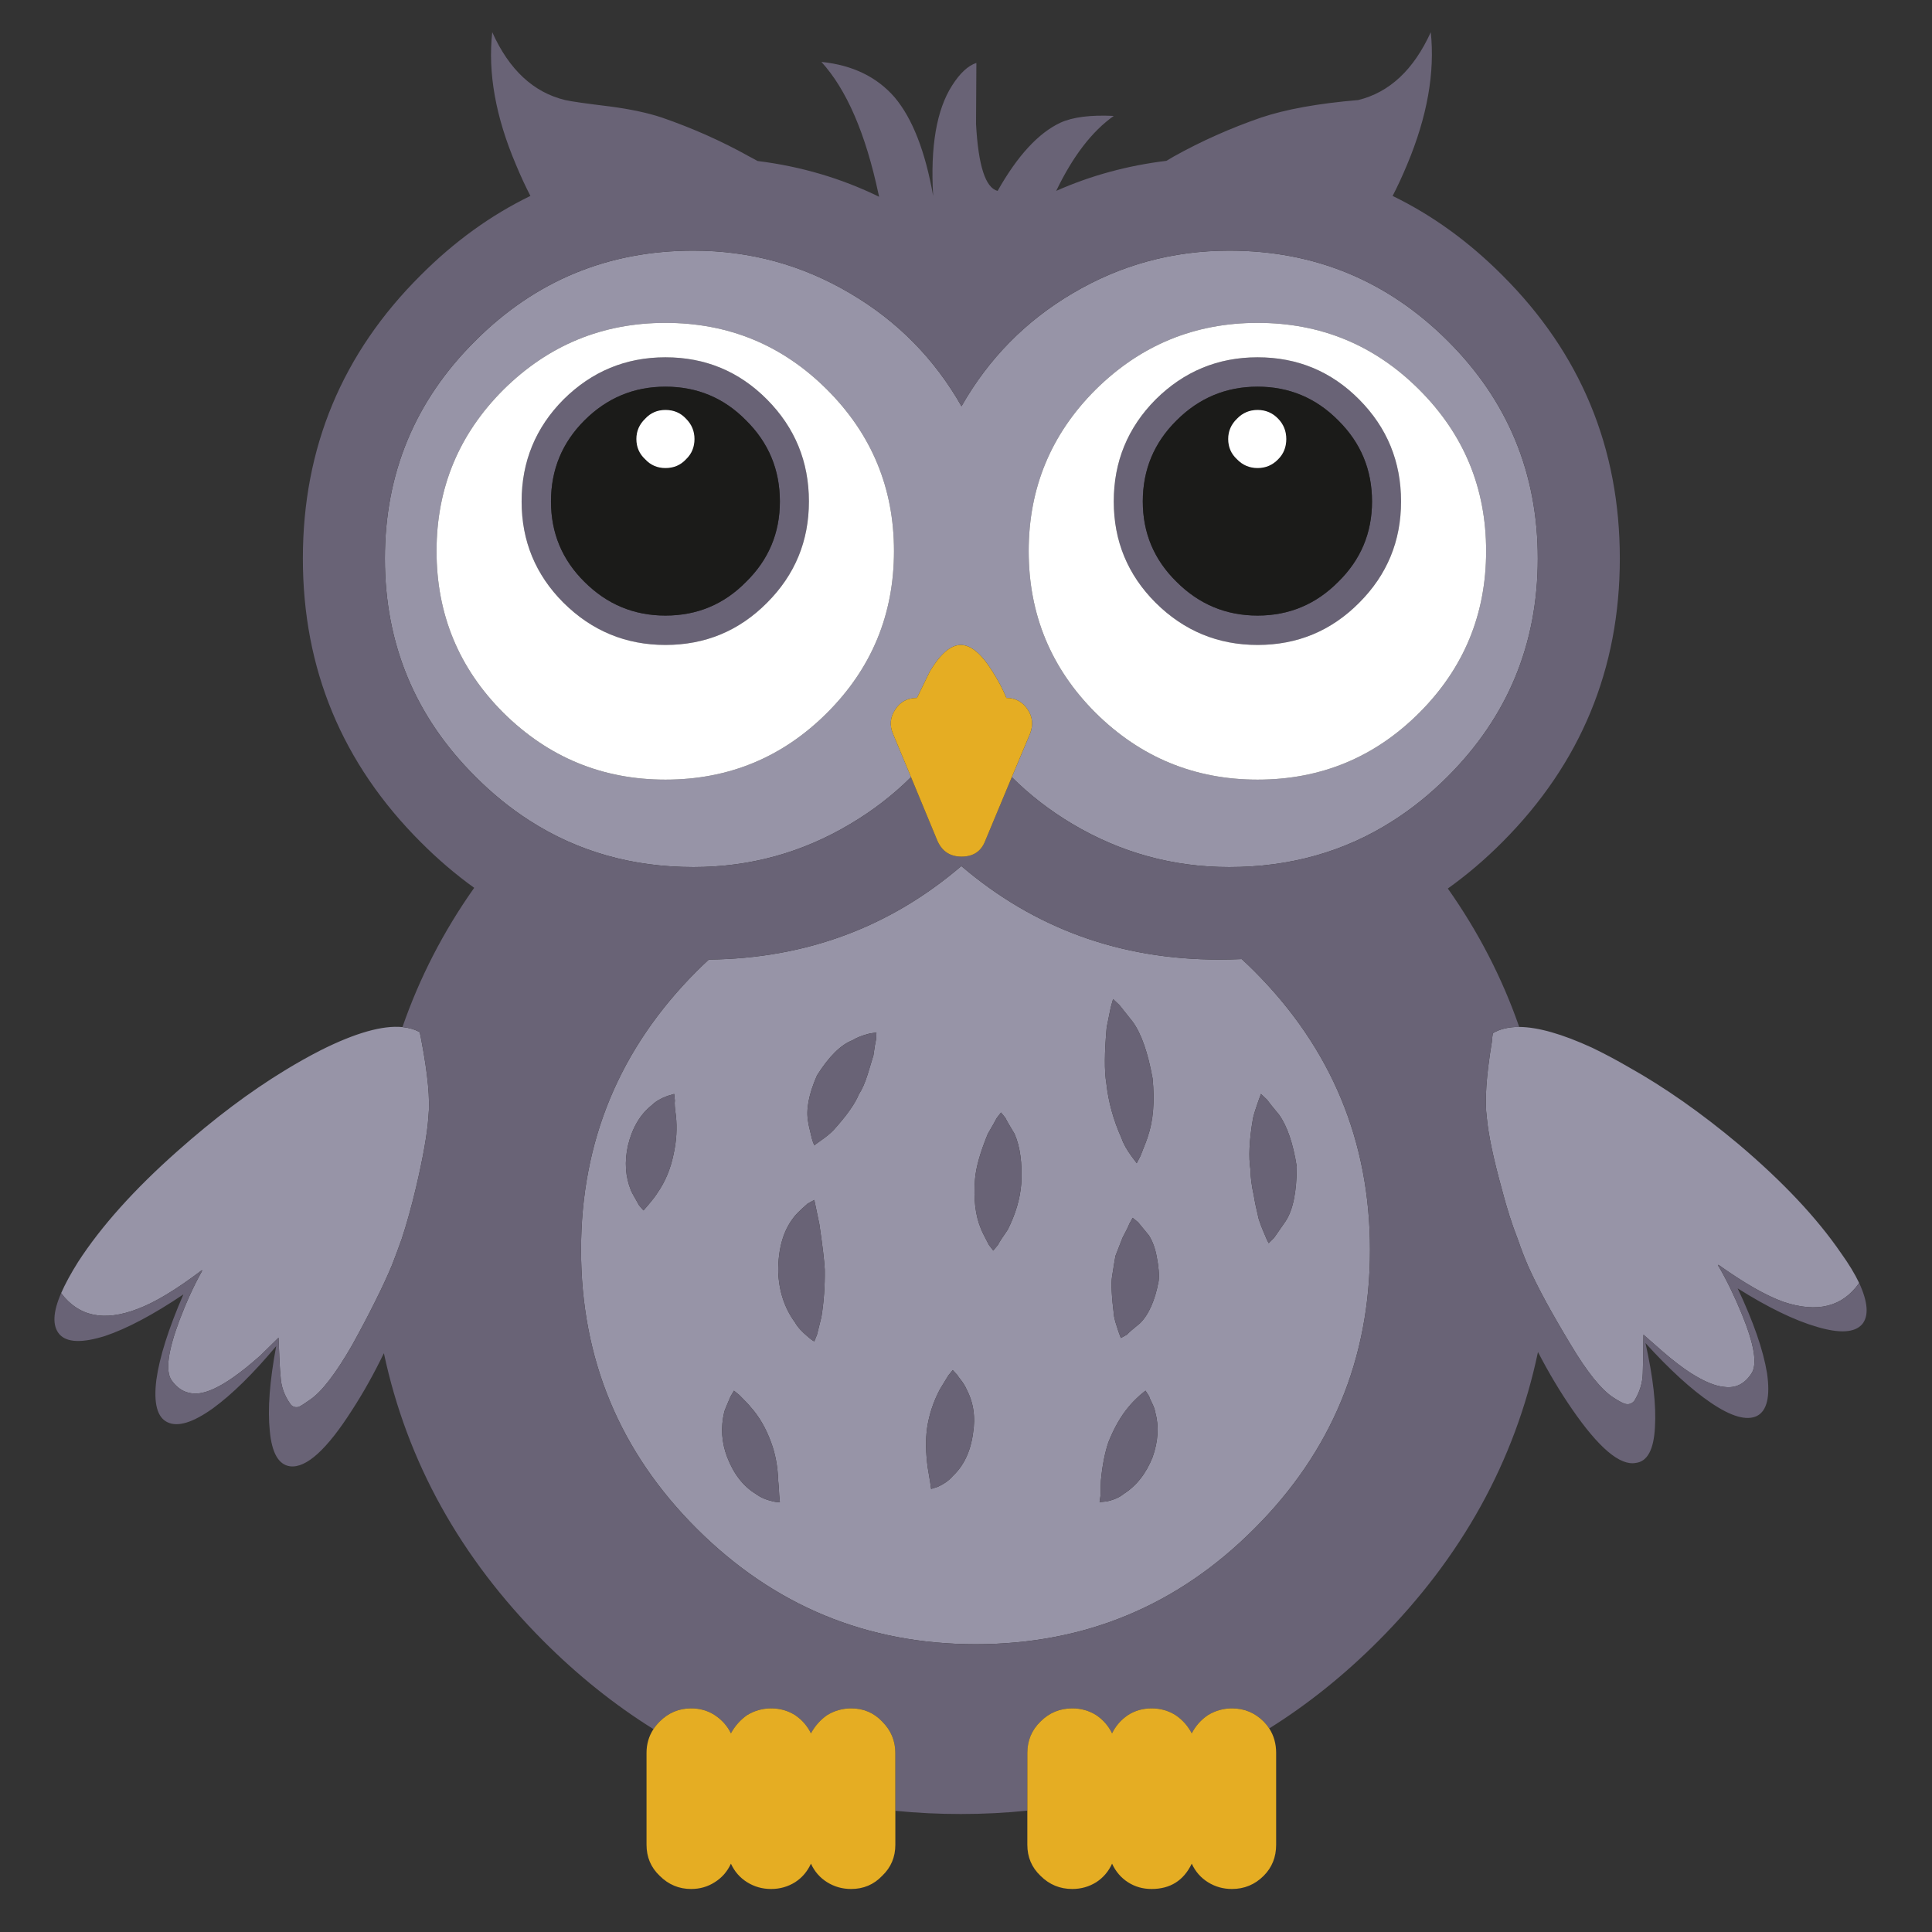 <?xml version="1.0" encoding="utf-8"?>
<!-- Generator: Adobe Illustrator 16.0.0, SVG Export Plug-In . SVG Version: 6.00 Build 0)  -->
<!DOCTYPE svg PUBLIC "-//W3C//DTD SVG 1.1//EN" "http://www.w3.org/Graphics/SVG/1.1/DTD/svg11.dtd">
<svg version="1.1" id="Layer_1" xmlns="http://www.w3.org/2000/svg" xmlns:xlink="http://www.w3.org/1999/xlink" x="0px" y="0px"
	 width="300px" height="300px" viewBox="0 0 300 300" enable-background="new 0 0 300 300" xml:space="preserve">
<rect x="0" y="0" width="300" height="300" fill="#333333" stroke="none"/>
<g>
	<path fill-rule="evenodd" clip-rule="evenodd" fill="#9794A7" d="M288.691,199.223c-2.586,3.705-6.5,4.684-11.742,2.936
		c-2.656-0.943-6.028-2.865-10.118-5.768c-0.034,0.072-0.034,0.141,0,0.211l0.054,0.053c1.257,2.166,2.445,4.613,3.563,7.338
		c1.958,4.754,2.465,7.848,1.521,9.279c-1.048,1.607-2.429,2.307-4.142,2.098c-1.432-0.105-3.215-0.84-5.347-2.203
		c-1.293-0.838-2.727-1.939-4.299-3.301c-1.223-1.084-2.219-1.957-2.987-2.621c-0.035,3.039-0.07,5.031-0.104,5.975
		c-0.035,1.504-0.473,2.936-1.311,4.299c-0.386,0.455-0.857,0.613-1.416,0.473c-0.314-0.07-0.908-0.385-1.783-0.943
		c-1.887-1.189-4.141-3.984-6.761-8.387c-1.422-2.357-2.661-4.508-3.724-6.449c-1.156-2.133-2.101-4.02-2.829-5.662
		c-0.56-1.291-1.084-2.656-1.573-4.09c-0.909-2.305-1.748-4.943-2.517-7.914c-1.293-4.684-2.062-8.352-2.307-11.008
		c-0.35-2.586-0.087-6.502,0.786-11.744c0.035-0.523,0.087-0.979,0.158-1.361c1.09-0.652,2.453-0.975,4.088-0.971
		c2.909,0.02,6.684,1.094,11.324,3.225c1.887,0.908,3.791,1.922,5.713,3.039c5.558,3.111,11.236,7.096,17.037,11.953
		c6.85,5.801,12.146,11.428,15.884,16.879C287.084,196.27,288.027,197.824,288.691,199.223z M62.492,159.486
		c1.016,0.098,1.906,0.359,2.673,0.787c0.104,0.42,0.192,0.838,0.262,1.258c1.013,5.313,1.38,9.262,1.101,11.848
		c-0.174,2.621-0.821,6.309-1.939,11.061c-0.699,2.936-1.433,5.576-2.202,7.916c-0.524,1.469-1.031,2.83-1.52,4.09
		c-0.686,1.652-1.551,3.521-2.595,5.607c-1.022,2.061-2.219,4.332-3.591,6.814c-2.552,4.439-4.735,7.27-6.553,8.492
		c-0.839,0.596-1.415,0.963-1.73,1.102c-0.594,0.141-1.048-0.033-1.363-0.523c-0.908-1.293-1.397-2.709-1.467-4.246
		c-0.105-0.908-0.21-2.9-0.315-5.977c-0.769,0.77-1.712,1.695-2.83,2.779c-1.573,1.396-2.989,2.533-4.247,3.408
		c-2.097,1.467-3.861,2.287-5.294,2.463c-1.747,0.174-3.163-0.508-4.246-2.045c-0.979-1.432-0.559-4.561,1.258-9.385
		c1.049-2.76,2.184-5.242,3.408-7.443l0.052-0.104c0.035-0.035,0.035-0.088,0-0.158c-4.019,3.041-7.356,5.051-10.013,6.029
		c-5.172,1.992-9.122,1.172-11.847-2.463c0.629-1.434,1.502-3.041,2.621-4.824c3.599-5.557,8.754-11.305,15.465-17.248
		c5.661-5.031,11.217-9.207,16.669-12.527c1.887-1.154,3.757-2.201,5.61-3.145C55.21,160.375,59.421,159.188,62.492,159.486z
		 M157.113,120.669l2.831-6.736c0.523-1.363,0.401-2.621-0.368-3.775c-0.804-1.188-1.904-1.782-3.302-1.782
		c-0.56-1.363-1.276-2.726-2.149-4.089c-1.713-2.761-3.355-4.142-4.928-4.142s-3.18,1.381-4.823,4.142l-1.991,4.089
		c-1.468,0-2.586,0.594-3.355,1.782c-0.804,1.188-0.926,2.447-0.368,3.775l2.806,6.736c-2.784,2.77-5.92,5.189-9.41,7.26
		c-7.479,4.473-15.604,6.71-24.376,6.71c-9.496,0-17.988-2.411-25.477-7.234c-2.951-1.893-5.746-4.164-8.388-6.814
		c-9.366-9.331-14.049-20.619-14.049-33.865c0-13.245,4.683-24.516,14.049-33.812c9.332-9.332,20.62-13.997,33.864-13.997
		c8.772,0,16.898,2.219,24.376,6.658c7.304,4.298,13.053,10.135,17.247,17.509c4.194-7.374,9.926-13.21,17.195-17.509
		c7.478-4.438,15.604-6.658,24.376-6.658c13.244,0,24.55,4.665,33.916,13.997c9.332,9.296,13.996,20.567,13.996,33.812
		c0,13.246-4.664,24.534-13.996,33.865c-2.685,2.685-5.532,4.983-8.545,6.894c-7.466,4.77-15.923,7.155-25.371,7.155
		c-8.738,0-16.863-2.237-24.376-6.71C163.021,125.857,159.893,123.438,157.113,120.669z M78.166,60.515
		c-6.92,6.919-10.38,15.271-10.38,25.057c0,9.82,3.459,18.19,10.38,25.11c6.989,6.92,15.376,10.38,25.163,10.38
		c9.82,0,18.19-3.46,25.109-10.38c6.92-6.919,10.38-15.29,10.38-25.11c0-9.786-3.459-18.138-10.38-25.057
		c-6.919-6.92-15.289-10.38-25.109-10.38C93.542,50.135,85.155,53.595,78.166,60.515z M170.113,60.515
		c-6.92,6.919-10.379,15.271-10.379,25.057c0,9.82,3.459,18.19,10.379,25.11c6.989,6.92,15.377,10.38,25.162,10.38
		c9.821,0,18.191-3.46,25.11-10.38c6.92-6.919,10.38-15.29,10.38-25.11c0-9.786-3.46-18.138-10.38-25.057
		c-6.919-6.92-15.289-10.38-25.11-10.38C185.49,50.135,177.103,53.595,170.113,60.515z M195.8,169.867l-0.419,1.152
		c-0.524,1.504-0.804,2.43-0.839,2.779c-0.559,3.25-0.682,5.871-0.367,7.863c0,1.084,0.175,2.428,0.524,4.035
		c0.14,0.875,0.385,2.045,0.734,3.512c0.209,0.701,0.559,1.609,1.048,2.727c0.175,0.455,0.35,0.822,0.524,1.102l0.839-0.84
		c0.279-0.383,0.873-1.24,1.782-2.568c1.152-1.746,1.73-4.578,1.73-8.49c-0.56-3.566-1.469-6.24-2.727-8.021
		c-1.014-1.225-1.643-2.01-1.887-2.359L195.8,169.867z M189.3,149.002c1.182,0,2.354-0.025,3.513-0.078
		c0.652,0.601,1.299,1.221,1.938,1.86c11.987,11.987,17.981,26.422,17.981,43.301c0,16.914-5.994,31.348-17.981,43.301
		c-11.917,11.951-26.332,17.928-43.247,17.928c-16.88,0-31.313-5.977-43.301-17.928c-11.986-11.953-17.98-26.387-17.98-43.301
		c0-16.879,5.994-31.314,17.98-43.301c0.611-0.611,1.231-1.205,1.861-1.782c15.028-0.169,28.098-5.009,39.211-14.521
		C160.617,144.163,173.959,149.002,189.3,149.002z M176.719,189.787l-0.84-0.682l-0.523,0.943c-0.14,0.385-0.489,1.1-1.049,2.148
		l-1.101,2.832c-0.069,0.35-0.245,1.416-0.524,3.197c-0.175,1.049-0.069,3.109,0.314,6.186c0.105,0.559,0.333,1.346,0.682,2.359
		l0.367,0.996l0.943-0.523c0.28-0.314,0.962-0.908,2.045-1.783c1.363-1.363,2.324-3.547,2.883-6.553
		c0.104-0.979,0-2.254-0.313-3.828c-0.245-1.291-0.647-2.375-1.206-3.25C178.326,191.727,177.768,191.045,176.719,189.787z
		 M155.436,172.75l-0.682,0.891c-0.21,0.42-0.664,1.223-1.363,2.412c-1.188,2.9-1.853,5.26-1.992,7.076
		c-0.244,3.041,0.053,5.576,0.891,7.602c0.071,0.244,0.49,1.1,1.259,2.568l0.683,0.891l0.733-0.891
		c0.209-0.42,0.716-1.205,1.52-2.359c1.224-2.445,1.923-4.822,2.097-7.129c0.175-3.18-0.174-5.768-1.049-7.758
		c-0.768-1.26-1.239-2.08-1.414-2.465L155.436,172.75z M172.472,156.445c-0.419,2.027-0.628,3.059-0.628,3.094
		c-0.35,3.914-0.367,6.797-0.053,8.65c0.314,2.9,1.101,5.748,2.359,8.543c0.279,0.84,0.804,1.785,1.572,2.832l0.786,1.049
		l0.577-1.102c0.699-1.746,1.083-2.76,1.152-3.041c0.84-2.445,1.083-5.451,0.734-9.016c-0.734-4.053-1.765-6.988-3.094-8.807
		c-1.048-1.328-1.729-2.184-2.043-2.568l-0.996-0.943L172.472,156.445z M127.232,190.102l-0.786-3.775l-1.048,0.578
		c-1.224,1.084-1.958,1.816-2.203,2.201c-1.572,2.027-2.359,4.787-2.359,8.283c0.105,3.074,0.979,5.732,2.621,7.967
		c0.385,0.699,1.067,1.451,2.045,2.256c0.349,0.313,0.664,0.541,0.944,0.68l0.418-1.047l0.682-2.727
		c0.385-2.377,0.559-4.84,0.524-7.391C128.001,195.762,127.722,193.422,127.232,190.102z M104.691,169.867l-1.049,0.313
		c-1.048,0.385-1.852,0.857-2.411,1.416c-1.817,1.434-3.058,3.529-3.723,6.291c-0.559,2.516-0.401,4.84,0.472,6.973
		c0,0.07,0.419,0.838,1.258,2.307l0.682,0.787l0.681-0.787c0.769-0.908,1.275-1.572,1.52-1.992c1.188-1.711,2.01-3.688,2.464-5.924
		c0.455-2.027,0.577-4.037,0.367-6.029c-0.175-1.188-0.227-1.955-0.158-2.305L104.691,169.867z M136.092,160.326l-1.048,0.156
		c-1.119,0.281-2.01,0.629-2.674,1.049c-1.816,0.699-3.651,2.516-5.504,5.453c-1.292,2.934-1.747,5.363-1.362,7.285
		c0,0.141,0.192,0.996,0.576,2.568c0.105,0.385,0.228,0.717,0.368,0.996l0.943-0.682c0.909-0.629,1.591-1.188,2.045-1.676
		c2.027-2.236,3.337-4.09,3.932-5.559c0.489-0.732,0.944-1.764,1.362-3.092c0.42-1.363,0.717-2.342,0.892-2.936
		c0.175-1.258,0.314-2.098,0.418-2.516L136.092,160.326z M113.969,215.945l-0.524,0.891c-0.629,1.434-0.961,2.254-0.996,2.465
		c-0.559,2.375-0.401,4.699,0.472,6.971c1.014,2.621,2.5,4.527,4.456,5.715c0.699,0.525,1.59,0.908,2.673,1.154
		c0.455,0.104,0.805,0.139,1.048,0.104l-0.104-1.1c-0.035-0.908-0.087-1.66-0.158-2.254c-0.069-2.168-0.436-4.143-1.101-5.924
		c-0.804-2.201-1.87-4.037-3.198-5.506c-0.209-0.279-0.786-0.891-1.73-1.834L113.969,215.945z M150.088,215.736
		c-0.139-0.35-0.385-0.77-0.734-1.26c-0.418-0.523-0.646-0.838-0.68-0.943l-0.734-0.785l-0.682,0.838l-1.311,2.15
		c-1.014,1.922-1.677,3.932-1.992,6.029c-0.245,1.814-0.209,3.859,0.104,6.133c0.245,1.432,0.367,2.166,0.367,2.201l0.158,1.102
		l0.996-0.316c1.014-0.455,1.801-1.014,2.359-1.676c1.711-1.607,2.76-3.811,3.145-6.607
		C151.504,220.086,151.172,217.799,150.088,215.736z M178.448,216.836l-0.576-0.891l-0.839,0.682
		c-0.769,0.699-1.362,1.311-1.782,1.834c-1.188,1.398-2.236,3.232-3.146,5.506c-0.559,1.676-0.944,3.65-1.153,5.924
		c-0.034,0.594-0.053,1.346-0.053,2.254l-0.157,1.1l1.102-0.104c1.117-0.246,1.992-0.629,2.621-1.154
		c1.992-1.258,3.494-3.164,4.508-5.715c0.873-2.48,1.014-4.805,0.42-6.971c-0.071-0.42-0.228-0.873-0.473-1.363
		C178.605,217.309,178.448,216.941,178.448,216.836z"/>
	<path fill-rule="evenodd" clip-rule="evenodd" fill="#696376" d="M235.902,159.461c-1.635-0.004-2.998,0.318-4.088,0.971
		c-0.071,0.383-0.123,0.838-0.158,1.361c-0.873,5.242-1.136,9.158-0.786,11.744c0.245,2.656,1.014,6.324,2.307,11.008
		c0.769,2.971,1.607,5.609,2.517,7.914c0.489,1.434,1.014,2.799,1.573,4.09c0.729,1.643,1.673,3.529,2.829,5.662
		c1.063,1.941,2.302,4.092,3.724,6.449c2.62,4.402,4.874,7.197,6.761,8.387c0.875,0.559,1.469,0.873,1.783,0.943
		c0.559,0.141,1.03-0.018,1.416-0.473c0.838-1.363,1.275-2.795,1.311-4.299c0.034-0.943,0.069-2.936,0.104-5.975
		c0.769,0.664,1.765,1.537,2.987,2.621c1.572,1.361,3.006,2.463,4.299,3.301c2.132,1.363,3.915,2.098,5.347,2.203
		c1.713,0.209,3.094-0.49,4.142-2.098c0.944-1.432,0.438-4.525-1.521-9.279c-1.118-2.725-2.307-5.172-3.563-7.338l-0.054-0.053
		c-0.034-0.07-0.034-0.139,0-0.211c4.09,2.902,7.462,4.824,10.118,5.768c5.242,1.748,9.156,0.77,11.742-2.936
		c1.363,2.971,1.521,5.104,0.473,6.396c-1.154,1.328-3.496,1.467-7.025,0.42c-3.494-1.014-7.601-3.008-12.318-5.979
		c2.445,5.172,3.966,9.559,4.56,13.158c0.524,3.635,0,5.854-1.572,6.658c-1.607,0.77-3.984,0.088-7.129-2.043
		c-3.041-2.063-6.431-5.156-10.171-9.279c1.189,5.313,1.679,9.662,1.469,13.053c-0.175,3.494-1.171,5.346-2.988,5.557
		c-2.446,0.453-5.748-2.342-9.907-8.389c-1.837-2.66-3.593-5.604-5.269-8.832c-3.562,16.92-11.836,31.887-24.822,44.898
		c-5.308,5.307-10.942,9.824-16.905,13.551c-0.245-0.373-0.533-0.732-0.865-1.074c-1.363-1.363-3.007-2.043-4.928-2.043
		c-1.328,0-2.569,0.348-3.722,1.047c-1.084,0.734-1.922,1.678-2.518,2.83c-0.594-1.152-1.432-2.096-2.516-2.83
		c-1.118-0.699-2.358-1.047-3.722-1.047s-2.586,0.348-3.669,1.047c-1.083,0.734-1.905,1.678-2.465,2.83
		c-0.559-1.152-1.38-2.096-2.463-2.83c-1.119-0.699-2.359-1.047-3.722-1.047c-1.923,0-3.565,0.68-4.929,2.043
		c-1.362,1.328-2.044,2.953-2.044,4.875v8.965c-3.371,0.35-6.813,0.523-10.327,0.523c-3.459,0-6.85-0.166-10.17-0.498v-8.99
		c0-1.887-0.682-3.512-2.044-4.875c-1.293-1.363-2.901-2.043-4.822-2.043c-1.329,0-2.569,0.348-3.723,1.047
		c-1.048,0.734-1.887,1.678-2.516,2.83c-0.559-1.152-1.381-2.096-2.464-2.83c-1.118-0.699-2.359-1.047-3.722-1.047
		c-1.328,0-2.569,0.348-3.722,1.047c-1.048,0.734-1.887,1.678-2.517,2.83c-0.559-1.152-1.398-2.096-2.516-2.83
		c-1.083-0.699-2.307-1.047-3.669-1.047c-1.887,0-3.513,0.68-4.876,2.043c-0.375,0.375-0.698,0.77-0.97,1.18
		c-6.02-3.748-11.708-8.299-17.063-13.656c-12.944-12.969-21.208-27.873-24.795-44.715c-1.554,3.205-3.196,6.141-4.928,8.807
		c-3.915,6.15-7.129,9.068-9.646,8.754c-1.782-0.244-2.831-2.08-3.145-5.504c-0.349-3.355-0.018-7.742,0.996-13.158
		c-3.565,4.264-6.833,7.479-9.803,9.645c-3.076,2.203-5.417,2.938-7.024,2.203c-1.643-0.734-2.237-2.936-1.783-6.605
		c0.489-3.529,1.887-7.951,4.194-13.264c-4.683,3.146-8.737,5.297-12.162,6.449c-3.565,1.117-5.924,1.031-7.077-0.262
		c-1.119-1.293-1.031-3.426,0.262-6.395c2.726,3.635,6.675,4.455,11.847,2.463c2.656-0.979,5.994-2.988,10.013-6.029
		c0.035,0.07,0.035,0.123,0,0.158l-0.052,0.104c-1.224,2.201-2.359,4.684-3.408,7.443c-1.817,4.824-2.237,7.953-1.258,9.385
		c1.083,1.537,2.5,2.219,4.246,2.045c1.434-0.176,3.198-0.996,5.294-2.463c1.258-0.875,2.674-2.012,4.247-3.408
		c1.118-1.084,2.061-2.01,2.83-2.779c0.105,3.076,0.209,5.068,0.315,5.977c0.07,1.537,0.559,2.953,1.467,4.246
		c0.314,0.49,0.769,0.664,1.363,0.523c0.315-0.139,0.892-0.506,1.73-1.102c1.817-1.223,4.001-4.053,6.553-8.492
		c1.372-2.482,2.569-4.754,3.591-6.814c1.044-2.086,1.909-3.955,2.595-5.607c0.488-1.26,0.995-2.621,1.52-4.09
		c0.769-2.34,1.503-4.98,2.202-7.916c1.118-4.752,1.765-8.439,1.939-11.061c0.279-2.586-0.087-6.535-1.101-11.848
		c-0.07-0.42-0.158-0.838-0.262-1.258c-0.767-0.428-1.658-0.689-2.673-0.787c2.645-7.645,6.358-14.854,11.14-21.623
		c-2.888-2.077-5.658-4.445-8.309-7.103c-12.197-12.197-18.295-26.875-18.295-44.035c0-17.194,6.098-31.854,18.295-43.982
		c5.211-5.227,10.891-9.333,17.037-12.319c-0.77-1.484-1.521-3.109-2.255-4.875C76.96,18.14,75.736,11.291,76.436,5
		c2.621,5.836,6.395,9.348,11.323,10.537c0.909,0.21,3.232,0.542,6.973,0.996c3.18,0.419,5.871,0.996,8.073,1.73
		c4.753,1.643,9.261,3.652,13.524,6.028c0.462,0.247,0.9,0.482,1.311,0.708c6.71,0.835,13.001,2.687,18.872,5.557
		c-0.039-0.144-0.074-0.292-0.104-0.445c-1.992-9.366-4.945-16.199-8.859-20.498c4.822,0.49,8.615,2.324,11.375,5.504
		c2.762,3.285,4.753,8.388,5.977,15.308c-0.454-7.654,0.524-13.368,2.936-17.142c1.223-1.922,2.481-3.093,3.775-3.513l-0.053,9.489
		c0.35,6.465,1.467,9.925,3.354,10.379c3.076-5.452,6.326-8.982,9.752-10.589c1.922-0.873,4.683-1.223,8.282-1.048
		c-3.378,2.382-6.356,6.262-8.938,11.638c5.36-2.377,11.065-3.932,17.114-4.666l1.154-0.682c4.264-2.376,8.771-4.386,13.524-6.028
		c3.845-1.293,8.877-2.202,15.098-2.726c4.857-1.188,8.615-4.7,11.271-10.537c0.664,6.291-0.559,13.14-3.669,20.549
		c-0.733,1.766-1.485,3.392-2.255,4.875c6.146,2.985,11.824,7.091,17.037,12.319c12.162,12.127,18.243,26.788,18.243,43.982
		c0,17.16-6.081,31.838-18.243,44.035c-2.694,2.704-5.518,5.106-8.465,7.208C229.564,144.702,233.26,151.865,235.902,159.461z
		 M141.465,120.669l4.115,9.934c0.734,1.608,1.975,2.412,3.722,2.412c1.817,0,3.041-0.804,3.67-2.412l4.142-9.934
		c2.779,2.769,5.908,5.188,9.384,7.26c7.513,4.473,15.638,6.71,24.376,6.71c9.448,0,17.905-2.385,25.371-7.155
		c3.013-1.911,5.86-4.208,8.545-6.894c9.332-9.331,13.996-20.619,13.996-33.865c0-13.245-4.664-24.516-13.996-33.812
		c-9.366-9.332-20.672-13.997-33.916-13.997c-8.772,0-16.898,2.219-24.376,6.658c-7.27,4.298-13.001,10.135-17.195,17.509
		c-4.193-7.374-9.942-13.21-17.247-17.509c-7.479-4.438-15.604-6.658-24.376-6.658c-13.245,0-24.533,4.665-33.864,13.997
		C64.448,62.21,59.765,73.48,59.765,86.726c0,13.246,4.683,24.534,14.049,33.865c2.642,2.65,5.437,4.922,8.388,6.814
		c7.488,4.823,15.98,7.234,25.477,7.234c8.772,0,16.898-2.237,24.376-6.71C135.545,125.858,138.682,123.438,141.465,120.669z
		 M172.472,156.445l0.368-1.309l0.996,0.943c0.314,0.385,0.995,1.24,2.043,2.568c1.329,1.818,2.359,4.754,3.094,8.807
		c0.349,3.564,0.105,6.57-0.734,9.016c-0.069,0.281-0.453,1.295-1.152,3.041l-0.577,1.102l-0.786-1.049
		c-0.769-1.047-1.293-1.992-1.572-2.832c-1.259-2.795-2.045-5.643-2.359-8.543c-0.314-1.854-0.297-4.736,0.053-8.65
		C171.844,159.504,172.053,158.473,172.472,156.445z M155.436,172.75l0.682,0.838c0.175,0.385,0.646,1.205,1.414,2.465
		c0.875,1.99,1.224,4.578,1.049,7.758c-0.174,2.307-0.873,4.684-2.097,7.129c-0.804,1.154-1.311,1.939-1.52,2.359l-0.733,0.891
		l-0.683-0.891c-0.769-1.469-1.188-2.324-1.259-2.568c-0.838-2.025-1.135-4.561-0.891-7.602c0.14-1.816,0.805-4.176,1.992-7.076
		c0.699-1.189,1.153-1.992,1.363-2.412L155.436,172.75z M176.719,189.787c1.049,1.258,1.607,1.939,1.678,2.043
		c0.559,0.875,0.961,1.959,1.206,3.25c0.313,1.574,0.418,2.85,0.313,3.828c-0.559,3.006-1.52,5.189-2.883,6.553
		c-1.083,0.875-1.765,1.469-2.045,1.783l-0.943,0.523l-0.367-0.996c-0.349-1.014-0.576-1.801-0.682-2.359
		c-0.384-3.076-0.489-5.137-0.314-6.186c0.279-1.781,0.455-2.848,0.524-3.197l1.101-2.832c0.56-1.049,0.909-1.764,1.049-2.148
		l0.523-0.943L176.719,189.787z M189.3,149.002c-15.341,0-28.683-4.84-40.024-14.521c-11.113,9.511-24.183,14.352-39.211,14.521
		c-0.63,0.577-1.25,1.171-1.861,1.782c-11.986,11.987-17.98,26.422-17.98,43.301c0,16.914,5.994,31.348,17.98,43.301
		c11.987,11.951,26.421,17.928,43.301,17.928c16.915,0,31.33-5.977,43.247-17.928c11.987-11.953,17.981-26.387,17.981-43.301
		c0-16.879-5.994-31.314-17.981-43.301c-0.64-0.64-1.286-1.26-1.938-1.86C191.653,148.977,190.481,149.002,189.3,149.002z
		 M195.8,169.867l0.944,0.891c0.244,0.35,0.873,1.135,1.887,2.359c1.258,1.781,2.167,4.455,2.727,8.021
		c0,3.912-0.578,6.744-1.73,8.49c-0.909,1.328-1.503,2.186-1.782,2.568l-0.839,0.84c-0.175-0.279-0.35-0.646-0.524-1.102
		c-0.489-1.117-0.839-2.025-1.048-2.727c-0.35-1.467-0.595-2.637-0.734-3.512c-0.35-1.607-0.524-2.951-0.524-4.035
		c-0.314-1.992-0.191-4.613,0.367-7.863c0.035-0.35,0.314-1.275,0.839-2.779L195.8,169.867z M136.092,160.326l-0.053,1.049
		c-0.104,0.418-0.244,1.258-0.418,2.516c-0.175,0.594-0.472,1.572-0.892,2.936c-0.418,1.328-0.873,2.359-1.362,3.092
		c-0.594,1.469-1.905,3.322-3.932,5.559c-0.454,0.488-1.136,1.047-2.045,1.676l-0.943,0.682c-0.14-0.279-0.262-0.611-0.368-0.996
		c-0.384-1.572-0.576-2.428-0.576-2.568c-0.384-1.922,0.07-4.352,1.362-7.285c1.854-2.938,3.688-4.754,5.504-5.453
		c0.665-0.42,1.555-0.768,2.674-1.049L136.092,160.326z M104.691,169.867l0.104,1.049c-0.069,0.35-0.017,1.117,0.158,2.305
		c0.21,1.992,0.087,4.002-0.367,6.029c-0.454,2.236-1.276,4.213-2.464,5.924c-0.245,0.42-0.751,1.084-1.52,1.992l-0.681,0.787
		l-0.682-0.787c-0.839-1.469-1.258-2.236-1.258-2.307c-0.874-2.133-1.031-4.457-0.472-6.973c0.665-2.762,1.905-4.857,3.723-6.291
		c0.559-0.559,1.363-1.031,2.411-1.416L104.691,169.867z M127.232,190.102c0.49,3.32,0.769,5.66,0.839,7.025
		c0.035,2.551-0.14,5.014-0.524,7.391l-0.682,2.727l-0.418,1.047c-0.28-0.139-0.595-0.367-0.944-0.68
		c-0.978-0.805-1.66-1.557-2.045-2.256c-1.642-2.234-2.516-4.893-2.621-7.967c0-3.496,0.787-6.256,2.359-8.283
		c0.245-0.385,0.979-1.117,2.203-2.201l1.048-0.578L127.232,190.102z M113.969,215.945l0.839,0.682
		c0.944,0.943,1.521,1.555,1.73,1.834c1.328,1.469,2.394,3.305,3.198,5.506c0.665,1.781,1.031,3.756,1.101,5.924
		c0.071,0.594,0.123,1.346,0.158,2.254l0.104,1.1c-0.244,0.035-0.594,0-1.048-0.104c-1.083-0.246-1.974-0.629-2.673-1.154
		c-1.957-1.188-3.442-3.094-4.456-5.715c-0.873-2.271-1.031-4.596-0.472-6.971c0.035-0.211,0.367-1.031,0.996-2.465L113.969,215.945
		z M178.448,216.836c0,0.105,0.157,0.473,0.472,1.102c0.245,0.49,0.401,0.943,0.473,1.363c0.594,2.166,0.453,4.49-0.42,6.971
		c-1.014,2.551-2.516,4.457-4.508,5.715c-0.629,0.525-1.504,0.908-2.621,1.154l-1.102,0.104l0.157-1.1
		c0-0.908,0.019-1.66,0.053-2.254c0.209-2.273,0.595-4.248,1.153-5.924c0.909-2.273,1.958-4.107,3.146-5.506
		c0.42-0.523,1.014-1.135,1.782-1.834l0.839-0.682L178.448,216.836z M150.088,215.736c1.084,2.063,1.416,4.35,0.996,6.865
		c-0.385,2.797-1.434,5-3.145,6.607c-0.559,0.662-1.346,1.221-2.359,1.676l-0.996,0.316l-0.158-1.102
		c0-0.035-0.122-0.77-0.367-2.201c-0.314-2.273-0.349-4.318-0.104-6.133c0.314-2.098,0.978-4.107,1.992-6.029l1.311-2.15
		l0.682-0.838l0.734,0.785c0.034,0.105,0.262,0.42,0.68,0.943C149.703,214.967,149.949,215.387,150.088,215.736z M87.497,62.035
		c4.403-4.368,9.681-6.553,15.832-6.553c6.185,0,11.444,2.185,15.778,6.553c4.333,4.369,6.501,9.646,6.501,15.832
		c0,6.151-2.168,11.393-6.501,15.727c-4.334,4.368-9.593,6.553-15.778,6.553c-6.151,0-11.429-2.185-15.832-6.553
		c-4.333-4.333-6.5-9.576-6.5-15.727C80.996,71.681,83.164,66.404,87.497,62.035z M90.747,65.285
		c-3.46,3.459-5.19,7.653-5.19,12.581c0,4.893,1.729,9.052,5.19,12.477c3.495,3.495,7.688,5.242,12.582,5.242
		c4.927,0,9.103-1.748,12.528-5.242c3.496-3.425,5.242-7.584,5.242-12.477c0-4.928-1.747-9.122-5.242-12.581
		c-3.425-3.495-7.601-5.242-12.528-5.242C98.436,60.043,94.242,61.79,90.747,65.285z M179.444,62.035
		c4.403-4.368,9.681-6.553,15.831-6.553c6.187,0,11.446,2.185,15.78,6.553c4.333,4.369,6.499,9.646,6.499,15.832
		c0,6.151-2.166,11.393-6.499,15.727c-4.334,4.368-9.594,6.553-15.78,6.553c-6.15,0-11.428-2.185-15.831-6.553
		c-4.333-4.333-6.5-9.576-6.5-15.727C172.944,71.681,175.111,66.404,179.444,62.035z M213.047,77.866
		c0-4.928-1.748-9.122-5.242-12.581c-3.46-3.495-7.636-5.242-12.529-5.242c-4.892,0-9.086,1.747-12.581,5.242
		c-3.494,3.459-5.242,7.653-5.242,12.581c0,4.893,1.748,9.052,5.242,12.477c3.495,3.495,7.689,5.242,12.581,5.242
		c4.894,0,9.069-1.748,12.529-5.242C211.299,86.918,213.047,82.759,213.047,77.866z"/>
	<path fill-rule="evenodd" clip-rule="evenodd" fill="#1B1B19" d="M90.747,65.285c3.495-3.495,7.688-5.242,12.582-5.242
		c4.927,0,9.103,1.747,12.528,5.242c3.496,3.459,5.242,7.653,5.242,12.581c0,4.893-1.747,9.052-5.242,12.477
		c-3.425,3.495-7.601,5.242-12.528,5.242c-4.893,0-9.087-1.748-12.582-5.242c-3.46-3.425-5.19-7.584-5.19-12.477
		C85.557,72.938,87.287,68.745,90.747,65.285z M106.526,71.313c0.874-0.838,1.311-1.887,1.311-3.145
		c0-1.223-0.437-2.271-1.311-3.146c-0.838-0.909-1.905-1.363-3.197-1.363c-1.258,0-2.307,0.454-3.146,1.363
		c-0.909,0.874-1.364,1.922-1.364,3.146c0,1.258,0.455,2.307,1.364,3.145c0.838,0.909,1.887,1.363,3.146,1.363
		C104.621,72.676,105.688,72.222,106.526,71.313z M198.474,71.313c0.839-0.838,1.258-1.887,1.258-3.145
		c0-1.223-0.419-2.271-1.258-3.146c-0.874-0.909-1.939-1.363-3.198-1.363c-1.257,0-2.324,0.454-3.197,1.363
		c-0.908,0.874-1.363,1.922-1.363,3.146c0,1.258,0.455,2.307,1.363,3.145c0.873,0.909,1.94,1.363,3.197,1.363
		C196.534,72.676,197.6,72.222,198.474,71.313z M213.047,77.866c0,4.893-1.748,9.052-5.242,12.477
		c-3.46,3.495-7.636,5.242-12.529,5.242c-4.892,0-9.086-1.748-12.581-5.242c-3.494-3.425-5.242-7.584-5.242-12.477
		c0-4.928,1.748-9.122,5.242-12.581c3.495-3.495,7.689-5.242,12.581-5.242c4.894,0,9.069,1.747,12.529,5.242
		C211.299,68.745,213.047,72.938,213.047,77.866z"/>
	<path fill-rule="evenodd" clip-rule="evenodd" fill="#FFFFFF" d="M78.166,60.515c6.989-6.92,15.376-10.38,25.163-10.38
		c9.82,0,18.19,3.46,25.109,10.38c6.92,6.919,10.38,15.271,10.38,25.057c0,9.82-3.459,18.19-10.38,25.11
		c-6.919,6.92-15.289,10.38-25.109,10.38c-9.786,0-18.174-3.46-25.163-10.38c-6.92-6.919-10.38-15.29-10.38-25.11
		C67.786,75.787,71.246,67.434,78.166,60.515z M87.497,62.035c-4.333,4.369-6.5,9.646-6.5,15.832c0,6.151,2.167,11.393,6.5,15.727
		c4.403,4.368,9.681,6.553,15.832,6.553c6.185,0,11.444-2.185,15.778-6.553c4.333-4.333,6.501-9.576,6.501-15.727
		c0-6.186-2.168-11.462-6.501-15.832c-4.334-4.368-9.593-6.553-15.778-6.553C97.177,55.482,91.9,57.667,87.497,62.035z
		 M106.526,71.313c-0.838,0.909-1.905,1.363-3.197,1.363c-1.258,0-2.307-0.454-3.146-1.363c-0.909-0.838-1.364-1.887-1.364-3.145
		c0-1.223,0.455-2.271,1.364-3.146c0.838-0.909,1.887-1.363,3.146-1.363c1.292,0,2.359,0.454,3.197,1.363
		c0.874,0.874,1.311,1.922,1.311,3.146C107.836,69.427,107.399,70.475,106.526,71.313z M170.113,60.515
		c6.989-6.92,15.377-10.38,25.162-10.38c9.821,0,18.191,3.46,25.11,10.38c6.92,6.919,10.38,15.271,10.38,25.057
		c0,9.82-3.46,18.19-10.38,25.11c-6.919,6.92-15.289,10.38-25.11,10.38c-9.785,0-18.173-3.46-25.162-10.38
		c-6.92-6.919-10.379-15.29-10.379-25.11C159.734,75.787,163.193,67.434,170.113,60.515z M179.444,62.035
		c-4.333,4.369-6.5,9.646-6.5,15.832c0,6.151,2.167,11.393,6.5,15.727c4.403,4.368,9.681,6.553,15.831,6.553
		c6.187,0,11.446-2.185,15.78-6.553c4.333-4.333,6.499-9.576,6.499-15.727c0-6.186-2.166-11.462-6.499-15.832
		c-4.334-4.368-9.594-6.553-15.78-6.553C189.125,55.482,183.848,57.667,179.444,62.035z M198.474,71.313
		c-0.874,0.909-1.939,1.363-3.198,1.363c-1.257,0-2.324-0.454-3.197-1.363c-0.908-0.838-1.363-1.887-1.363-3.145
		c0-1.223,0.455-2.271,1.363-3.146c0.873-0.909,1.94-1.363,3.197-1.363c1.259,0,2.324,0.454,3.198,1.363
		c0.839,0.874,1.258,1.922,1.258,3.146C199.731,69.427,199.313,70.475,198.474,71.313z"/>
	<path fill-rule="evenodd" clip-rule="evenodd" fill="#E5AD23" d="M159.524,281.158v-8.965c0-1.922,0.682-3.547,2.044-4.875
		c1.363-1.363,3.006-2.043,4.929-2.043c1.362,0,2.603,0.348,3.722,1.047c1.083,0.734,1.904,1.678,2.463,2.83
		c0.56-1.152,1.382-2.096,2.465-2.83c1.083-0.699,2.306-1.047,3.669-1.047s2.604,0.348,3.722,1.047
		c1.084,0.734,1.922,1.678,2.516,2.83c0.596-1.152,1.434-2.096,2.518-2.83c1.152-0.699,2.394-1.047,3.722-1.047
		c1.921,0,3.564,0.68,4.928,2.043c0.332,0.342,0.62,0.701,0.865,1.074c0.716,1.107,1.073,2.375,1.073,3.801v14.26
		c0,1.922-0.646,3.529-1.938,4.822c-1.363,1.363-3.007,2.045-4.928,2.045c-1.363,0-2.604-0.35-3.722-1.049
		c-1.118-0.699-1.958-1.66-2.518-2.883c-1.257,2.621-3.336,3.932-6.237,3.932c-1.363,0-2.586-0.35-3.669-1.049
		s-1.905-1.66-2.465-2.883c-0.559,1.223-1.38,2.184-2.463,2.883c-1.119,0.699-2.359,1.049-3.722,1.049
		c-1.923,0-3.565-0.682-4.929-2.045c-1.362-1.293-2.044-2.9-2.044-4.822V281.158z M101.467,268.498
		c0.271-0.41,0.594-0.805,0.97-1.18c1.363-1.363,2.989-2.043,4.876-2.043c1.362,0,2.586,0.348,3.669,1.047
		c1.118,0.734,1.957,1.678,2.516,2.83c0.629-1.152,1.468-2.096,2.517-2.83c1.153-0.699,2.394-1.047,3.722-1.047
		c1.363,0,2.604,0.348,3.722,1.047c1.083,0.734,1.905,1.678,2.464,2.83c0.629-1.152,1.467-2.096,2.516-2.83
		c1.154-0.699,2.394-1.047,3.723-1.047c1.921,0,3.529,0.68,4.822,2.043c1.363,1.363,2.044,2.988,2.044,4.875v8.99v5.27
		c0,1.922-0.682,3.529-2.044,4.822c-1.293,1.363-2.901,2.045-4.822,2.045c-1.364,0-2.604-0.35-3.723-1.049
		c-1.118-0.699-1.957-1.66-2.516-2.883c-0.559,1.223-1.381,2.184-2.464,2.883c-1.118,0.699-2.359,1.049-3.722,1.049
		s-2.604-0.35-3.722-1.049s-1.958-1.66-2.517-2.883c-0.559,1.223-1.398,2.184-2.516,2.883c-1.083,0.699-2.307,1.049-3.669,1.049
		c-1.887,0-3.513-0.682-4.876-2.045c-1.363-1.293-2.044-2.9-2.044-4.822v-14.26C100.392,270.826,100.75,269.594,101.467,268.498z
		 M157.113,120.669l-4.142,9.934c-0.629,1.608-1.853,2.412-3.67,2.412c-1.747,0-2.987-0.804-3.722-2.412l-4.115-9.934l-2.806-6.736
		c-0.559-1.328-0.436-2.586,0.368-3.775c0.769-1.188,1.887-1.782,3.355-1.782l1.991-4.089c1.644-2.761,3.251-4.142,4.823-4.142
		s3.215,1.381,4.928,4.142c0.873,1.363,1.59,2.726,2.149,4.089c1.397,0,2.498,0.594,3.302,1.782c0.77,1.154,0.892,2.412,0.368,3.775
		L157.113,120.669z"/>
</g>
</svg>
